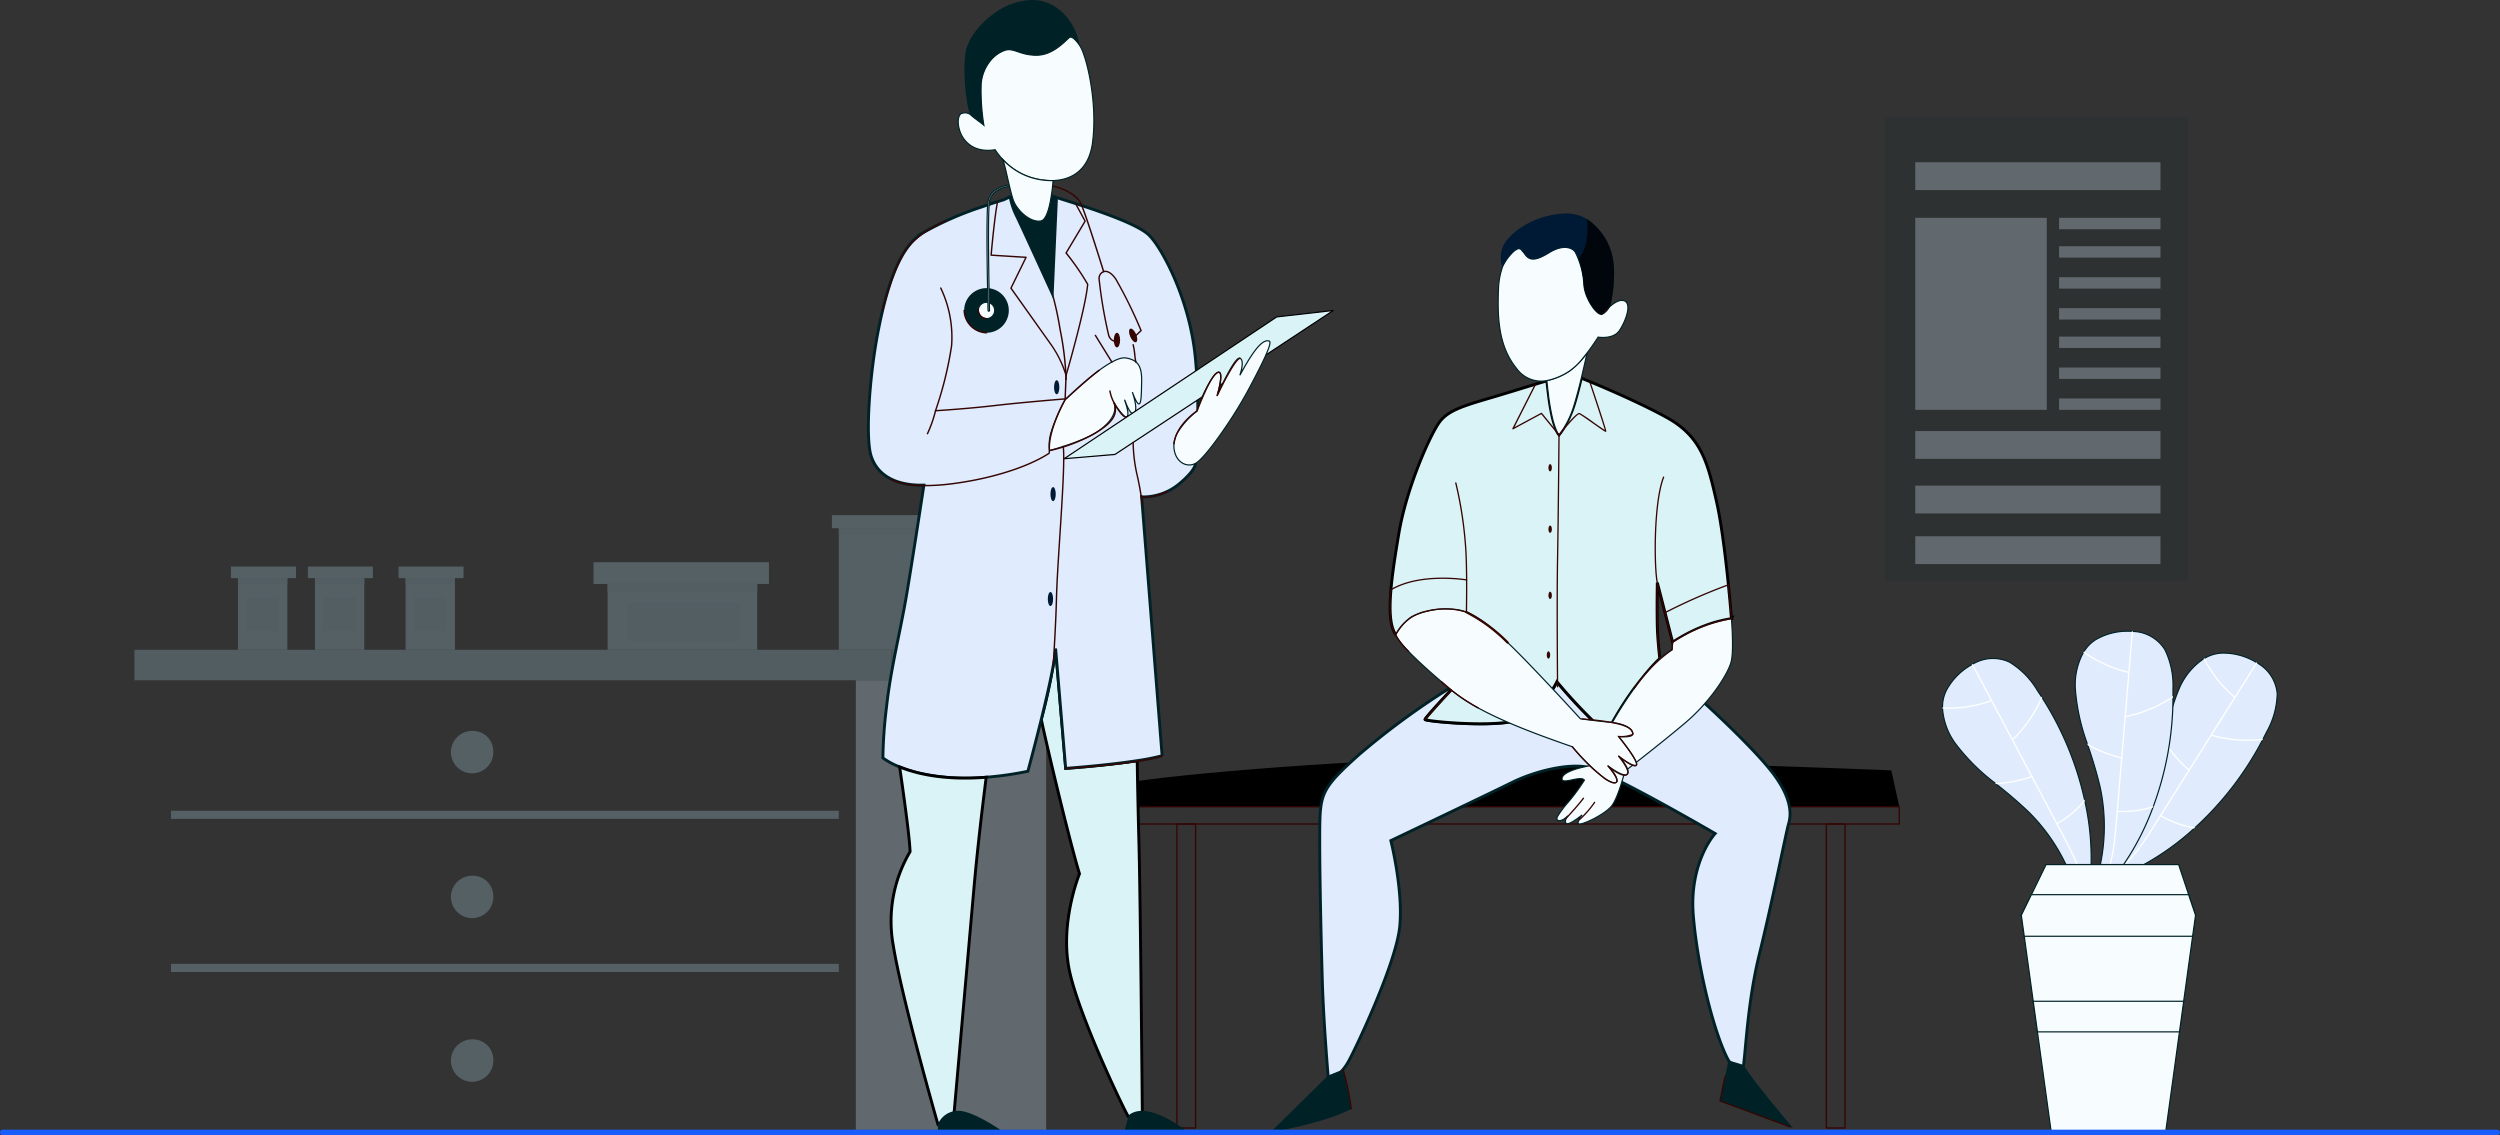 <svg xmlns="http://www.w3.org/2000/svg" width="427.595" height="194.167" viewBox="0 0 427.595 194.167">
    <rect x="0" y="0" width="427.595" height="194.167" fill="#333333" stroke="none"/>
    <g data-name="Group 11509">
        <g data-name="Group 11508">
            <g data-name="Group 11445" style="opacity:.3">
                <g data-name="Group 11439">
                    <path data-name="Rectangle 2673" transform="translate(27.85 116.346)" style="fill:#242025;opacity:.1" d="M0 0h118.533v76.903H0z"/>
                    <path data-name="Rectangle 2674" style="fill:#99bfce" d="M0 0h129.446v5.201H0z" transform="translate(22.992 111.145)"/>
                    <path data-name="Rectangle 2675" transform="translate(152.438 111.145)" style="fill:#8ab2bf" d="M0 0h30.107v5.201H0z"/>
                    <path data-name="Rectangle 2676" transform="translate(146.383 116.346)" style="fill:#cde8f7" d="M0 0h32.546v76.903H0z"/>
                    <path data-name="Rectangle 2677" transform="translate(29.256 138.667)" style="fill:#a5c9db" d="M0 0h114.213v1.393H0z"/>
                    <path data-name="Rectangle 2678" transform="translate(29.256 164.858)" style="fill:#a5c9db" d="M0 0h114.213v1.393H0z"/>
                    <path data-name="Path 2825" d="M1265.906 571.732a3.628 3.628 0 1 1-3.617-3.344 3.488 3.488 0 0 1 3.617 3.344z" transform="translate(-1181.535 -443.374)" style="fill:#a5c9db"/>
                    <path data-name="Path 2826" d="M1265.906 596.557a3.628 3.628 0 1 1-3.617-3.344 3.488 3.488 0 0 1 3.617 3.344z" transform="translate(-1181.535 -443.431)" style="fill:#a5c9db"/>
                    <path data-name="Path 2827" d="M1265.906 624.609a3.628 3.628 0 1 1-3.617-3.344 3.488 3.488 0 0 1 3.617 3.344z" transform="translate(-1181.535 -443.496)" style="fill:#a5c9db"/>
                </g>
                <g data-name="Group 11440">
                    <path data-name="Rectangle 2679" transform="translate(40.707 98.884)" style="fill:#a5c9db" d="M0 0h8.438v12.26H0z"/>
                    <path data-name="Rectangle 2680" style="fill:#a5c9db" d="M0 0h11.117v1.981H0z" transform="translate(39.502 96.903)"/>
                    <path data-name="Rectangle 2681" transform="translate(40.707 98.884)" style="fill:#99c1d1" d="M0 0h8.438v.991H0z"/>
                    <path data-name="Rectangle 2682" transform="translate(42.147 102.135)" style="fill:#99c1d1" d="M0 0h5.491v5.82H0z"/>
                </g>
                <g data-name="Group 11441">
                    <path data-name="Rectangle 2683" transform="translate(53.866 98.884)" style="fill:#a5c9db" d="M0 0h8.438v12.26H0z"/>
                    <path data-name="Rectangle 2684" style="fill:#a5c9db" d="M0 0h11.117v1.981H0z" transform="translate(52.661 96.903)"/>
                    <path data-name="Rectangle 2685" transform="translate(53.866 98.884)" style="fill:#99c1d1" d="M0 0h8.438v.991H0z"/>
                    <path data-name="Rectangle 2686" transform="translate(55.306 102.135)" style="fill:#99c1d1" d="M0 0h5.491v5.82H0z"/>
                </g>
                <g data-name="Group 11442">
                    <path data-name="Rectangle 2687" transform="translate(69.369 98.884)" style="fill:#a5c9db" d="M0 0h8.438v12.26H0z"/>
                    <path data-name="Rectangle 2688" style="fill:#a5c9db" d="M0 0h11.117v1.981H0z" transform="translate(68.164 96.903)"/>
                    <path data-name="Rectangle 2689" transform="translate(69.369 98.884)" style="fill:#99c1d1" d="M0 0h8.438v.991H0z"/>
                    <path data-name="Rectangle 2690" transform="translate(70.809 102.135)" style="fill:#99c1d1" d="M0 0h5.491v5.82H0z"/>
                </g>
                <g data-name="Group 11443">
                    <path data-name="Rectangle 2691" transform="translate(103.925 99.875)" style="fill:#a5c9db" d="M0 0h25.582v11.269H0z"/>
                    <path data-name="Rectangle 2692" transform="translate(103.925 99.875)" style="fill:#99c1d1" d="M0 0h25.582v1.393H0z"/>
                    <path data-name="Rectangle 2693" style="fill:#a5c9db" d="M0 0h30.002v3.715H0z" transform="translate(101.514 96.16)"/>
                    <path data-name="Rectangle 2694" transform="translate(107.307 103.157)" style="fill:#99c1d1" d="M0 0h19.287v6.502H0z"/>
                </g>
                <g data-name="Group 11444">
                    <path data-name="Rectangle 2695" transform="translate(143.47 90.34)" style="fill:#a5c9db" d="M0 0h22.501v20.805H0z"/>
                    <path data-name="Rectangle 2696" transform="translate(143.47 90.34)" style="fill:#99c1d1" d="M0 0h22.501v.991H0z"/>
                    <path data-name="Rectangle 2697" style="fill:#a5c9db" d="M0 0h24.859v2.229H0z" transform="translate(142.291 88.111)"/>
                </g>
            </g>
            <g data-name="Group 11487">
                <g data-name="Group 11464">
                    <path data-name="Path 2828" d="M191.101 137.998s.914-3.307 2.13-4.09 35.985-4.128 58.392-4.128 71.859 1.977 71.859 1.977l1.371 6.241z"/>
                    <g data-name="Group 11446">
                        <path data-name="Path 2829" d="M1506.65 584.45H1372.9a.114.114 0 0 1-.114-.114V581.4a.113.113 0 0 1 .114-.115h133.75a.113.113 0 0 1 .114.115v2.934a.114.114 0 0 1-.114.116zm-133.636-.229h133.524v-2.706h-133.524z" transform="translate(-1181.799 -443.404)" style="fill:#350502"/>
                    </g>
                    <g data-name="Group 11447">
                        <path data-name="Path 2830" d="M1386.313 636.453h-3.195a.115.115 0 0 1-.115-.115v-52a.115.115 0 0 1 .115-.115h3.195a.115.115 0 0 1 .114.115v52a.115.115 0 0 1-.114.115zm-3.081-.228h2.967v-51.769h-2.967z" transform="translate(-1181.823 -443.41)" style="fill:#350502"/>
                    </g>
                    <path data-name="Path 2831" d="M1487.788 584.289c-.385 1.26-2.589 12.507-5.022 22.4s-2.359 20.238-3.046 20.159c-.5-.054-1.446-1.164-1.921-1.757-.174-.219-.284-.37-.284-.37-2.359-4.337-5.249-15.52-6.01-24.728s3.728-14.073 3.728-14.073-18.795-10.957-22.268-11.432-8.774.854-12.581 2.744-20.615 9.9-20.615 9.9 2.128 8.445 1.52 14.685-7.382 20.541-8.75 23.053a8.748 8.748 0 0 1-.864 1.3 7.659 7.659 0 0 1-2.56 2.127s-.836-9.585-1.064-17.041-.607-24.5-.378-28.531 1.214-5.4 6.542-10.2a129.728 129.728 0 0 1 15.552-11.435l.684-.107s-4.825 5.138-4.825 5.437 12.248 1.507 16.205 0 6.336-6.45 6.336-6.45a88.138 88.138 0 0 0 8.455 8.835 64.939 64.939 0 0 1 4.759-7.693c.093-.12.176-.224.264-.343l11.378 2.477s8.75 7.91 12.175 12.474 2.969 7.303 2.59 8.569z" transform="translate(-1181.88 -443.354)" style="stroke-width:.5px;stroke:#002226;fill:#e0ebfd"/>
                    <path data-name="Path 2832" d="M1478.051 549.05a22.271 22.271 0 0 0-4.77 1.292 27.072 27.072 0 0 0-3.821 1.841c-.9.515-1.467.9-1.467.9l-2.624-10.2s-.077 4.259 0 7.533c.037 1.553.23 3.669.419 5.452a27.943 27.943 0 0 0-2.362 2.568h-.006c-.517.629-1.1 1.355-1.745 2.2-.088.12-.171.224-.264.343a56.432 56.432 0 0 0-3.823 6c-.323.577-.64 1.145-.936 1.694a88.143 88.143 0 0 1-8.455-8.835s-2.378 4.951-6.336 6.45-16.205.307-16.205 0 4.825-5.437 4.825-5.437l-.17-.155-8.7-8.021-.973-.9c-1.689-2.315-.913-8.667.351-16.249v-.009c.059-.36.119-.72.182-1.087 1.371-8.066 5.551-17.274 7.075-19.172s4.181-2.667 8.824-4.037c1.165-.341 2.333-.7 3.433-1.032 1.48-.456 2.836-.871 3.88-1.191.1-.031.208-.064.306-.091 1.028-.314 1.7-.511 1.79-.511h.009c.055.552.146 1.41.269 2.36a36.349 36.349 0 0 0 .734 4.19 13.3 13.3 0 0 0 .672 1.99 2.1 2.1 0 0 0 .4.67 9.591 9.591 0 0 0 .851-1.242 18.42 18.42 0 0 0 1.66-3.665c.18-.553.376-1.238.586-2 .014-.051.029-.1.044-.161.219-.826.446-1.729.666-2.633 0 0 .493.2 1.323.543.088.037.177.073.274.116.758.314 1.745.728 2.861 1.212 3 1.3 6.962 3.109 10.143 4.862 5.935 3.273 7 7.688 8.526 14.379 1.327 5.844 2.286 16.721 2.507 19.4.023.318.044.514.047.585a.055.055 0 0 0 0 .048z" transform="translate(-1181.907 -443.234)" style="fill:#daf3f6;stroke:#000;stroke-width:.5px"/>
                    <path data-name="Path 2833" d="M1448.257 556.638c-.013-.054-.013-.089.006-.1.037-.02.037.014-.006.1z" transform="translate(-1181.973 -443.346)" style="fill:#f93823"/>
                    <path data-name="Path 2834" d="M1453.429 503.574a276.26 276.26 0 0 1-1 4.341c-.2.849-.421 1.7-.624 2.483h-.006a45.826 45.826 0 0 1-.664 2.31 15.5 15.5 0 0 1-2.511 4.906s-.458-.379-1.071-2.661a36.449 36.449 0 0 1-.756-4.374c-.109-.875-.2-1.662-.246-2.176a.63.63 0 0 1-.009-.088 11.119 11.119 0 0 0 3.908-1.656 13.983 13.983 0 0 0 2.979-3.085z" transform="translate(-1181.97 -443.224)" style="stroke-width:.206px;fill:#f7fcff;stroke:#002226"/>
                    <path data-name="Path 2835" d="M1478.184 549.145a.165.165 0 0 1 0-.028v.028z" transform="translate(-1182.043 -443.329)" style="fill:#ff4e36"/>
                    <path data-name="Path 2836" d="M1450.224 582.792c.026-.033.052-.059.076-.095z" transform="translate(-1181.978 -443.407)" style="fill:#f2b5aa"/>
                    <path data-name="Path 2837" d="m1478.134 548.532.047.584c-.025-.366-.047-.584-.047-.584z" transform="translate(-1182.043 -443.328)" style="fill:#f2b5aa"/>
                    <path data-name="Path 2838" d="M1478.065 556.52c-.532 2.058-3.5 6.777-7.915 10.5s-10.268 8.218-10.268 8.218-1.064 4.337-2.2 5.863-5.329 3.5-5.707 3.112a.371.371 0 0 1-.082-.327 1.618 1.618 0 0 1 .192-.486v-.008a4.171 4.171 0 0 1 .484-.678c-.146.118-2.287 1.874-2.73 1.432a.551.551 0 0 1-.082-.589 2.463 2.463 0 0 1 .364-.708 2.148 2.148 0 0 1-.329.33c-.615.532-1.295.652-1.473.36-.087-.143-.074-.315.059-.586a18.406 18.406 0 0 1 1.919-2.532 33.9 33.9 0 0 0 2.665-3.652c-.577-.856-3.68.756-3.82-.166a.554.554 0 0 1 .012-.217c.305-1.369 4.748-2.083 4.748-2.083s1.172-2.488 2.818-5.518a64.981 64.981 0 0 1 4.759-7.693 41.213 41.213 0 0 1 4.377-5.118 8.746 8.746 0 0 1 2.091-1.5l.114-1.286c0-.006.628-.427 1.606-.983a25.9 25.9 0 0 1 3.683-1.762 22.269 22.269 0 0 1 4.77-1.292c.111 1.558.372 5.717-.055 7.369z" transform="translate(-1181.973 -443.329)" style="stroke-width:.206px;fill:#f7fcff;stroke:#002226"/>
                    <path data-name="Path 2839" d="m1409.015 627.464-9.884 9.732s9.663-1.673 13.847-4.032c0 0-.749-4.593-1.4-6.746z" transform="translate(-1181.86 -443.508)" style="fill:#002226"/>
                    <path data-name="Path 2840" d="m1477.67 624.867-1.441 6.935 12.475 4.63s-7.234-8.486-8.447-10.785z" transform="translate(-1182.038 -443.504)" style="fill:#002226"/>
                    <path data-name="Path 2841" d="M1458.946 499.7c-1.065 1.6-3.656 1.142-3.656 1.142s-.81 1.3-1.881 2.694c-.2.259-.411.529-.624.789a11.379 11.379 0 0 1-2.359 2.3 11.117 11.117 0 0 1-3.908 1.656 5.175 5.175 0 0 1-5.149-2.036c-3.041-3.728-3.346-8.443-3.118-13.772a12.534 12.534 0 0 1 .72-3.737 8.591 8.591 0 0 1 1.9-2.575c.7-.553.995-.557 1.328-.219a1.967 1.967 0 0 0 .283.337c.114.148.236.319.383.512.8 1.022 1.825.968 4.054-.4s3.825-.969 4.45-.116a13.677 13.677 0 0 1 1.484 5.647 6.928 6.928 0 0 0 .647 2.3c.755 1.653 1.96 3.023 2.549 2.676.852-.512.978-1.037 1.3-1.333.731-.62 1.631-1.182 2.349-.955 1.454.444.315 3.49-.752 5.09z" transform="translate(-1181.95 -443.182)" style="stroke-width:.206px;fill:#f7fcff;stroke:#002226"/>
                    <path data-name="Path 2842" d="M1458.022 490.07a24.916 24.916 0 0 1-.663 5.469 11.23 11.23 0 0 0-1.3 1.333c-.86.506-3.024-2.63-3.2-4.972a17.815 17.815 0 0 0-.93-4.528 4.843 4.843 0 0 0-.553-1.118c-.624-.853-2.222-1.256-4.45.116s-3.251 1.422-4.054.4c-.147-.193-.269-.364-.383-.512a3.442 3.442 0 0 0-.283-.337c-.334-.337-.63-.333-1.328.219a8.6 8.6 0 0 0-1.9 2.575.206.206 0 0 1-.018.037c-.078.222-.817-1.764.21-3.727s4.843-4.994 10.124-5.331a7.022 7.022 0 0 1 4.1.949 10.353 10.353 0 0 1 4.491 7.268 15.653 15.653 0 0 1 .137 2.159z" transform="translate(-1181.951 -443.169)" style="fill:#001a35"/>
                    <path data-name="Path 2843" d="M1456.1 496.907c.854-.508.975-1.033 1.307-1.331a11.3 11.3 0 0 0-1.307 1.331z" transform="translate(-1181.992 -443.205)" style="fill:#510503"/>
                    <path data-name="Path 2844" d="M1461.8 574.171c-.524.441-2.907-1.411-3.043-1.516.11.133 2.111 2.6 1.444 3.114s-3.132-1.342-3.27-1.443c2.06 2.233 1.878 3.128.755 2.817a4.723 4.723 0 0 1-1.364-.69 39.745 39.745 0 0 1-5.48-5.4c-6.545-2.282-15.676-5.554-20.468-9.513s-9.357-8.216-9.737-9.662a10.234 10.234 0 0 1 2.343-2.8 3.771 3.771 0 0 1 .474-.318 13.729 13.729 0 0 1 7.227-1.215c2.739.227 5.4 2.128 9.434 6.007s12.1 12.711 12.1 12.711 2.739.378 5.17.607 3.73 1.063 3.8 1.9-2.433.53-2.433.53 3.573 4.414 3.048 4.871z" transform="translate(-1181.91 -443.325)" style="stroke-width:.206px;fill:#f7fcff;stroke:#002226"/>
                    <g data-name="Group 11448">
                        <path data-name="Path 2845" d="M1456.69 517.045a.152.152 0 0 1-.081.052c-.111.017-.328-.11-2.211-1.442-.986-.694-2.105-1.485-2.337-1.571h-.011c-.323 0-1.982 1.863-3.353 3.611a.127.127 0 0 1-.091.046.1.1 0 0 1-.088-.042l-2.95-3.615-4.783 2.579a.118.118 0 0 1-.137-.018.113.113 0 0 1-.023-.134l3.8-7.5c.1-.031.207-.064.306-.091l-3.731 7.369 4.551-2.451a.112.112 0 0 1 .141.027l2.519 3.091.4.489c.229-.3.528-.667.851-1.061 1.019-1.232 2.307-2.662 2.687-2.514a26.181 26.181 0 0 1 2.385 1.6c.7.494 1.539 1.087 1.9 1.31-.266-.954-1.6-5.011-2.7-8.313.088.037.178.073.274.116 2.778 8.308 2.717 8.404 2.682 8.462z" transform="translate(-1181.956 -443.235)" style="fill:#350502"/>
                    </g>
                    <g data-name="Group 11449">
                        <path data-name="Path 2846" d="M1448.377 560.825a.114.114 0 0 1-.114-.114c0-.146-.134-14.691 0-21.914s.245-21.013.247-21.151a.111.111 0 0 1 .114-.112.116.116 0 0 1 .113.115c0 .139-.113 13.931-.247 21.152s0 21.762 0 21.91a.114.114 0 0 1-.113.114z" transform="translate(-1181.973 -443.256)" style="fill:#350502"/>
                    </g>
                    <g data-name="Group 11450">
                        <path data-name="Path 2847" d="M1461.507 561.144a.127.127 0 0 1-.063-.019.114.114 0 0 1-.031-.158 26.405 26.405 0 0 1 6.455-6.622l.107-1.213c-.115-.435-2.105-7.906-2.622-10.183-.518-2.3-.679-13.566 1.079-18.1a.114.114 0 0 1 .213.084c-1.746 4.5-1.585 15.679-1.066 17.965.525 2.328 2.6 10.116 2.621 10.194a.1.1 0 0 1 0 .041l-.114 1.286a.1.1 0 0 1-.052.085 25.882 25.882 0 0 0-6.437 6.59.108.108 0 0 1-.09.05z" transform="translate(-1182.004 -443.273)" style="fill:#350502"/>
                    </g>
                    <g data-name="Group 11451">
                        <path data-name="Path 2848" d="M1465.893 556.071a.114.114 0 0 1-.11-.092c-.535-2.477-.46-12.22-.455-12.634a.111.111 0 0 1 .113-.112.113.113 0 0 1 .114.115c0 .1-.078 10.132.452 12.584a.116.116 0 0 1-.088.136l-.026.003z" transform="translate(-1182.013 -443.316)" style="fill:#350502"/>
                    </g>
                    <g data-name="Group 11452">
                        <path data-name="Path 2849" d="M1420.636 551.943a.082.082 0 0 1-.043-.008.115.115 0 0 1-.064-.147 7.629 7.629 0 0 1 5.41-4.095 12.768 12.768 0 0 1 6.672.12c.022-1.118.134-7.849-.166-11.347a66.3 66.3 0 0 0-1.648-10.549.115.115 0 0 1 .22-.068 66.508 66.508 0 0 1 1.655 10.6c.328 3.815.166 11.455.165 11.531a.117.117 0 0 1-.052.093.113.113 0 0 1-.105.01 12.117 12.117 0 0 0-6.69-.163 7.4 7.4 0 0 0-5.248 3.952.112.112 0 0 1-.106.071z" transform="translate(-1181.91 -443.275)" style="fill:#350502"/>
                    </g>
                    <g data-name="Group 11453">
                        <path data-name="Path 2850" d="M1439.793 553.422a.2.2 0 0 1-.143-.06 27.364 27.364 0 0 0-6.985-5.153.2.2 0 0 1-.1-.268.206.206 0 0 1 .268-.1 27.8 27.8 0 0 1 7.1 5.235.2.2 0 0 1-.143.344z" transform="translate(-1181.937 -443.326)" style="fill:#350502"/>
                    </g>
                    <g data-name="Group 11454">
                        <path data-name="Path 2851" d="M1425.669 566.539a.115.115 0 0 1-.076-.029.118.118 0 0 1-.01-.163l4.47-5.056a.111.111 0 0 1 .161-.01.114.114 0 0 1 .01.161l-4.47 5.056a.107.107 0 0 1-.085.041z" transform="translate(-1181.921 -443.357)" style="fill:#350502"/>
                    </g>
                    <g data-name="Group 11455">
                        <path data-name="Path 2852" d="M1434.728 564.538a.131.131 0 0 1-.052-.012 32.461 32.461 0 0 1-6.268-4.474.113.113 0 1 1 .156-.164 32.52 32.52 0 0 0 6.215 4.435.114.114 0 0 1 .052.153.119.119 0 0 1-.103.062z" transform="translate(-1181.928 -443.354)" style="fill:#350502"/>
                    </g>
                    <g data-name="Group 11456">
                        <path data-name="Path 2853" d="M1458.087 577.393c-.8 0-2.135-1.078-3.649-2.376a38.023 38.023 0 0 1-3.615-3.848.114.114 0 0 1 .177-.144 37.443 37.443 0 0 0 3.588 3.818c1.172 1.006 3.138 2.687 3.751 2.251a.194.194 0 0 0 .075-.144c.068-.566-1.063-2-1.5-2.505a.114.114 0 0 1 .16-.162c.677.593 2.552 2.009 3.113 1.447s-.852-2.321-1.445-2.952a.119.119 0 0 1 0-.158.113.113 0 0 1 .154-.01c.858.714 2.293 1.734 2.77 1.631a.122.122 0 0 0 .1-.076c.227-.487-1.74-3.172-3.027-4.751a.114.114 0 0 1 .087-.184h.061a5.045 5.045 0 0 0 2.265-.334.033.033 0 0 0 0-.039 1.186 1.186 0 0 1-.047-.128c-.179-.544-.549-1.673-8.547-2.274a.117.117 0 0 1-.1-.122.114.114 0 0 1 .123-.106c8.148.612 8.536 1.794 8.746 2.428a.825.825 0 0 0 .039.115.26.26 0 0 1-.025.255c-.244.362-1.647.422-2.274.432.8.993 3.237 4.1 2.908 4.8a.346.346 0 0 1-.253.2c-.452.1-1.4-.5-2.11-1.017.6.788 1.275 1.915.744 2.445-.545.547-1.787-.188-2.622-.8a3.771 3.771 0 0 1 .912 1.883.406.406 0 0 1-.169.3.642.642 0 0 1-.39.125z" transform="translate(-1181.979 -443.369)" style="fill:#350502"/>
                    </g>
                    <g data-name="Group 11457">
                        <path data-name="Path 2854" d="M1454.812 580.7a17.4 17.4 0 0 1-2.916 3.255 1.615 1.615 0 0 1 .192-.486v-.008a15.8 15.8 0 0 0 2.528-2.878.1.1 0 0 1 .155-.038.107.107 0 0 1 .041.155z" transform="translate(-1181.982 -443.402)" style="fill:#350502"/>
                    </g>
                    <g data-name="Group 11458">
                        <path data-name="Path 2855" d="M1452.9 580c-.851 1.131-2.277 2.693-3.144 3.625a2.646 2.646 0 0 1 .464-.836 2.565 2.565 0 0 1-.429.458c.872-.941 2.14-2.341 2.922-3.388a.121.121 0 0 1 .166-.019.115.115 0 0 1 .021.16z" transform="translate(-1181.977 -443.4)" style="fill:#350502"/>
                    </g>
                    <g data-name="Group 11459">
                        <path data-name="Path 2856" d="M1468.1 553.282a.115.115 0 0 1-.063-.208 25.858 25.858 0 0 1 10-4.044l-.508-5.529a96.882 96.882 0 0 0-10.7 4.716.114.114 0 0 1-.106-.2 96.627 96.627 0 0 1 10.873-4.777.121.121 0 0 1 .1.012.122.122 0 0 1 .052.087l.53 5.783a.115.115 0 0 1-.1.125 25.514 25.514 0 0 0-10.006 4.015.114.114 0 0 1-.072.02z" transform="translate(-1182.017 -443.315)" style="fill:#350502"/>
                    </g>
                    <g data-name="Group 11460">
                        <path data-name="Path 2857" d="M1422.806 554.826a.112.112 0 0 1-.079-.035c-3.232-3.087-3.117-5.871-3.11-5.991a24.375 24.375 0 0 1 .077-4.621.114.114 0 0 1 .055-.087c5.087-3.019 12.955-1.711 13.033-1.7a.114.114 0 0 1-.038.224c-.079-.014-7.814-1.3-12.828 1.64a23.984 23.984 0 0 0-.072 4.528c0 .055-.109 2.828 3.041 5.84a.116.116 0 0 1 0 .164.115.115 0 0 1-.079.038z" transform="translate(-1181.907 -443.313)" style="fill:#350502"/>
                    </g>
                    <g data-name="Group 11461">
                        <path data-name="Path 2858" d="M1413.007 633.277a.113.113 0 0 1-.114-.109 44.967 44.967 0 0 0-1.4-6.721.114.114 0 0 1 .219-.062 44.177 44.177 0 0 1 1.407 6.774.113.113 0 0 1-.11.117z" transform="translate(-1181.889 -443.508)" style="fill:#350502"/>
                    </g>
                    <path data-name="Path 2859" d="M1447.4 523.272c0 .347-.131.627-.3.627s-.291-.28-.291-.627.131-.63.291-.63.3.281.3.63z" transform="translate(-1181.97 -443.268)" style="fill:#350502"/>
                    <path data-name="Path 2860" d="M1447.4 533.8c0 .346-.131.628-.3.628s-.291-.281-.291-.628.131-.628.291-.628.3.275.3.628z" transform="translate(-1181.97 -443.292)" style="fill:#350502"/>
                    <path data-name="Path 2861" d="M1447.4 545.145c0 .345-.131.627-.3.627s-.291-.281-.291-.627.131-.629.291-.629.3.284.3.629z" transform="translate(-1181.97 -443.319)" style="fill:#350502"/>
                    <path data-name="Path 2862" d="M1447.107 555.37c0 .343-.13.628-.292.628s-.292-.284-.292-.628.132-.631.292-.631.292.284.292.631z" transform="translate(-1181.97 -443.342)" style="fill:#350502"/>
                    <g data-name="Group 11462">
                        <path data-name="Path 2863" d="M1497.648 636.453h-3.195a.113.113 0 0 1-.114-.115v-52a.113.113 0 0 1 .114-.115h3.195a.115.115 0 0 1 .115.115v52a.115.115 0 0 1-.115.115zm-3.081-.228h2.967v-51.769h-2.967z" transform="translate(-1182.08 -443.41)" style="fill:#350502"/>
                    </g>
                    <g data-name="Group 11463">
                        <path data-name="Path 2864" d="M1488.2 636.368a.079.079 0 0 1-.038-.008l-11.979-4.444a.114.114 0 0 1-.071-.13l.868-4.168a.118.118 0 0 1 .136-.09.117.117 0 0 1 .089.136l-.85 4.074 11.885 4.409a.115.115 0 0 1-.04.222z" transform="translate(-1182.038 -443.51)" style="fill:#350502"/>
                    </g>
                    <path data-name="Path 2865" d="M1458.053 490.072a24.916 24.916 0 0 1-.663 5.469 11.258 11.258 0 0 0-1.3 1.333c-.86.506-3.024-2.63-3.2-4.971a17.8 17.8 0 0 0-.93-4.528c1.374-1.366 1.683-4.023 1.462-6.728a10.354 10.354 0 0 1 4.491 7.268 15.65 15.65 0 0 1 .14 2.157z" transform="translate(-1181.982 -443.171)" style="fill:#00060c"/>
                </g>
                <g data-name="Group 11486">
                    <path data-name="Path 2866" d="M1377.15 633.749s-.65.231-1.272.413a2.515 2.515 0 0 1-1.1.185c-.247-.166-8.13-16.356-10.022-24.649s1.647-16.9 1.647-16.9c-2.046-6.78-6.547-26.031-6.522-26.45a93.949 93.949 0 0 0 2.437-12.083l1.724 20.5s6.817-.476 12.231-1.316c.008.291.011.617.016.965.044 2.913.139 7.775.287 13.375.245 9.111.574 45.96.574 45.96z" transform="translate(-1181.769 -443.341)" style="fill:#daf3f6;stroke:#000;stroke-width:.5px"/>
                    <path data-name="Path 2867" d="M1386.251 521.255c-.068.764-.118 1.188-.118 1.188s.276.95-2.743 3.477a9.677 9.677 0 0 1-6.206 2.237c-.142 0-.217-.005-.217-.005l3.5 44.272a40.162 40.162 0 0 1-4.265.841c-5.415.84-12.231 1.316-12.231 1.316l-1.724-20.5c-.024.5-.108 1.159-.226 1.923-.1.624-.232 1.33-.379 2.081-.472 2.4-1.158 5.331-1.833 8.079-1.167 4.729-2.3 8.911-2.3 8.911a57 57 0 0 1-7.131 1.026 36.83 36.83 0 0 1-11.5-.715 22.466 22.466 0 0 1-3.293-1.048 12.314 12.314 0 0 1-2.874-1.543 77.661 77.661 0 0 1 .609-8.621c.679-6.4 2.343-12.863 3.387-18.955s3.015-19.08 3.015-19.08c-5.041.121-8.061-1.849-9.045-5.049-.02-.069-.04-.137-.06-.214-.9-3.444-.154-13.921 1.354-21.452 1.538-7.7 3.629-13.911 7.446-16.373a55.763 55.763 0 0 1 10.148-4.478c1.006-.349 1.913-.65 2.63-.879.088-.028.177-.054.261-.079.378-.123.7-.218.936-.289l.858-.412.536-.255h.005a7.736 7.736 0 0 0 .324.977 6.5 6.5 0 0 0 2.143 2.565 3.434 3.434 0 0 0 2.472.757c.428-.079.778-.567 1.058-1.271a14.425 14.425 0 0 0 .732-3.028l1.129.359c.67.221 1.566.5 2.591.828.084.031.172.054.26.085.11.033.221.067.337.106 4.268 1.379 10.355 3.483 12.295 5.262 2.152 1.968 7.021 10.892 8.007 20.927a96.36 96.36 0 0 1 .112 17.029z" transform="translate(-1181.701 -443.162)" style="stroke-width:.5px;stroke:#002226;fill:#e0ebfd"/>
                    <path data-name="Path 2868" d="M1350.385 576.328c-.048.381-.107.875-.182 1.456-.458 3.646-1.334 10.93-1.919 17.6-.823 9.358-3.446 39.008-3.446 39.008l-2.027.963-.683.325s-6.157-21.421-7.632-30.561a23.34 23.34 0 0 1 2.871-16.058c-.079-3.033-1.786-14.5-1.786-14.5h.007c2.744 1.124 7.545 2.339 14.797 1.767z" transform="translate(-1181.71 -443.388)" style="fill:#daf3f6;stroke:#000;stroke-width:.5px"/>
                    <path data-name="Path 2869" d="M1377.03 508.844c-.062 2.256.006 5.7-1.584 1.443.32.951.915 2.987.353 3.546-.737.738-1.658-2.345-1.658-2.157s.855 2.157.429 2.768a.189.189 0 0 1-.169.087c-.611-.023-2.088-2.391-2.088-2.391s1.146 2.245-2.877 4.951c-2.472 1.661-8.163 3.2-8.163 3.2a7.521 7.521 0 0 1 .352-3.363 16.113 16.113 0 0 1 .548-1.527 29.109 29.109 0 0 1 1.774-3.806c.986-.919 7.749-7.513 10.335-7.146s2.812 2.057 2.748 4.395z" transform="translate(-1181.772 -443.226)" style="stroke-width:.206px;fill:#f7fcff;stroke:#002226"/>
                    <path data-name="Path 2870" d="M1342.147 635.819a3.739 3.739 0 0 1 3.776-2.293c2.79.258 7.548 3.686 7.548 3.686h-11.324z" transform="translate(-1181.728 -443.524)" style="fill:#002226"/>
                    <path data-name="Path 2871" d="m1374.891 634.233-.828 2.979h11s-6.8-5.625-10.172-2.979z" transform="translate(-1181.802 -443.524)" style="fill:#002226"/>
                    <path data-name="Path 2872" d="m1363.78 521.669 8.7-.738 37.342-24.62-9.682 1.1z" transform="translate(-1181.778 -443.207)" style="stroke-width:.206px;fill:#daf3f6;stroke:#000"/>
                    <path data-name="Path 2873" d="M1395.176 510.19a72.08 72.08 0 0 1-3.826 6.21c-2.013 2.961-4.1 5.6-5.1 6.1-1.724.865-3.822-.615-3.634-3.386a4.768 4.768 0 0 1 .653-1.976 14.138 14.138 0 0 1 3.286-3.623c.739-2.587 2.893-6.771 3.751-6.649s-.305 4-.305 4 2.955-6.71 3.881-6.376c.88.325.075 2.719 0 2.915 1.537-2.773 3.612-6.406 5.037-5.835.631.25-1.468 4.376-3.743 8.62z" transform="translate(-1181.822 -443.219)" style="stroke-width:.206px;fill:#f7fcff;stroke:#002226"/>
                    <path data-name="Path 2874" d="M1346.649 496.3a3.817 3.817 0 1 1 3.816 3.813 3.816 3.816 0 0 1-3.816-3.813z" transform="translate(-1181.739 -443.198)" style="fill:#002226"/>
                    <path data-name="Path 2875" d="M1349.075 496.309a1.4 1.4 0 1 1 1.4 1.395 1.4 1.4 0 0 1-1.4-1.395z" transform="translate(-1181.744 -443.204)" style="stroke-width:.206px;fill:#f7fcff;stroke:#002226"/>
                    <path data-name="Path 2876" d="M1395.8 514.624a.308.308 0 0 1-.022.03.953.953 0 0 1-.153.138 1.573 1.573 0 0 1 .175-.168z" transform="translate(-1181.852 -443.249)" style="fill:#f3938d"/>
                    <g data-name="Group 11465">
                        <path data-name="Path 2877" d="M1363.178 534.821c-.27 4.2-.525 8.157-.588 10.871-.071 2.947-.278 6.883-.494 10.412-.1.624-.231 1.33-.379 2.081.255-3.977.542-8.956.626-12.5.063-2.712.32-6.677.59-10.876.409-6.359.832-12.932.578-15.177a.118.118 0 0 1 .107-.135.115.115 0 0 1 .133.109c.262 2.264-.162 8.847-.573 15.215z" transform="translate(-1181.773 -443.26)" style="fill:#350502"/>
                    </g>
                    <g data-name="Group 11466">
                        <path data-name="Path 2878" d="M1340.042 526.421c-4.41 0-5.913-1.082-5.992-1.142a.123.123 0 1 1 .146-.2c.025.018 2.553 1.818 10.567.751 7.851-1.044 13.541-3.333 16.273-5.138l.052-.4a.119.119 0 0 1 .1-.1 27.682 27.682 0 0 0 7.208-2.655c3.4-1.883 4.487-3.43 3.739-5.334a.124.124 0 0 1 .223-.107c.711 1.251 1.657 2.493 1.923 2.346a.122.122 0 0 1 .117.215c-.458.252-1.265-.847-1.807-1.7.213 1.671-1.036 3.113-4.076 4.8a27.963 27.963 0 0 1-7.2 2.658l-.045.368a.129.129 0 0 1-.055.086c-2.733 1.825-8.485 4.153-16.424 5.21a36.236 36.236 0 0 1-4.749.342z" transform="translate(-1181.709 -443.243)" style="fill:#350502"/>
                    </g>
                    <g data-name="Group 11467">
                        <path data-name="Path 2879" d="M1341.734 513.576a.123.123 0 0 1-.115-.164 63.437 63.437 0 0 0 2.743-11.076 19.428 19.428 0 0 0-1.833-9.8.123.123 0 1 1 .218-.112 19.7 19.7 0 0 1 1.861 9.939 62.684 62.684 0 0 1-2.7 10.951c.989-.062 5.763-.379 9.923-.87 4.469-.524 11.566-1.105 12.182-1.153.417-.385 4.247-3.9 5.634-4.847a.12.12 0 0 1 .171.034.126.126 0 0 1-.031.171c-1.423.971-5.6 4.813-5.64 4.852a.133.133 0 0 1-.074.032c-.073.006-7.567.611-12.213 1.156s-10.067.877-10.12.884z" transform="translate(-1181.727 -443.198)" style="fill:#350502"/>
                    </g>
                    <g data-name="Group 11468">
                        <path data-name="Path 2880" d="M1340.356 517.542a.122.122 0 0 1-.069-.021.124.124 0 0 1-.031-.172 21.865 21.865 0 0 0 1.358-3.88.123.123 0 1 1 .238.065 21.345 21.345 0 0 1-1.393 3.957.128.128 0 0 1-.103.051z" transform="translate(-1181.723 -443.246)" style="fill:#350502"/>
                    </g>
                    <g data-name="Group 11469">
                        <path data-name="Path 2881" d="M1364.215 507.37v.012l-.17 4.158a.125.125 0 0 1-.012.053c-.031.053-2.96 5.26-2.662 8.627a.119.119 0 0 1-.113.132h-.009a.121.121 0 0 1-.122-.11c-.3-3.362 2.421-8.289 2.672-8.744l.163-4.12a18.084 18.084 0 0 0-2.694-5.421l-6.708-9.432a.133.133 0 0 1-.009-.129l2.5-5.108-5.784-.362a.112.112 0 0 1-.089-.036.161.161 0 0 1-.031-.095c.024-.3.557-6.376 1.094-9.1.088-.028.178-.054.261-.079-.5 2.436-1.015 8.153-1.1 9.073l5.848.364a.122.122 0 0 1 .1.06.129.129 0 0 1 0 .116l-2.545 5.207c.463.663 4.676 6.591 6.658 9.383a19.254 19.254 0 0 1 2.625 5.106c.083.255.118.4.118.407s.009.024.009.038z" transform="translate(-1181.749 -443.164)" style="fill:#350502"/>
                    </g>
                    <g data-name="Group 11470">
                        <path data-name="Path 2882" d="M1367.935 491.8c-.343 3.989-3.5 14.916-3.69 15.567v.012a.038.038 0 0 0-.006.016.131.131 0 0 1-.118.09h-.034a.127.127 0 0 1-.086-.155c0-.013.046-.157.12-.407v-.005c.6-2.088 3.236-11.45 3.57-15.1a41.6 41.6 0 0 0-3.659-5.29.13.13 0 0 1-.019-.155l3.221-5.388-1.661-3.056c.11.033.221.067.337.106l1.57 2.9a.114.114 0 0 1 0 .118l-3.207 5.363a43.961 43.961 0 0 1 3.648 5.311.132.132 0 0 1 .014.073z" transform="translate(-1181.779 -443.165)" style="fill:#350502"/>
                    </g>
                    <g data-name="Group 11471">
                        <path data-name="Path 2883" d="M1364.112 508.2h-.008a.121.121 0 0 1-.116-.129 51.461 51.461 0 0 0-1.029-8.529 56.114 56.114 0 0 0-1.684-7.365.123.123 0 0 1 .079-.159.121.121 0 0 1 .153.08 56.135 56.135 0 0 1 1.7 7.4 51.373 51.373 0 0 1 1.033 8.582.126.126 0 0 1-.128.12z" transform="translate(-1181.772 -443.197)" style="fill:#350502"/>
                    </g>
                    <g data-name="Group 11472">
                        <path data-name="Path 2884" d="M1376.117 505.277a.131.131 0 0 1-.088-.03c-.094-.068-.131-.25-.253-1.3a11.773 11.773 0 0 0-.274-1.714.119.119 0 0 1 .075-.155.125.125 0 0 1 .159.076 12.158 12.158 0 0 1 .286 1.765 8.1 8.1 0 0 0 .173 1.156.111.111 0 0 1 .016.163.114.114 0 0 1-.094.039z" transform="translate(-1181.805 -443.22)" style="fill:#350502"/>
                    </g>
                    <g data-name="Group 11473">
                        <path data-name="Path 2885" d="M1377.172 529.622a.12.12 0 0 1-.122-.107 46.771 46.771 0 0 0-.92-5.17 26.909 26.909 0 0 1-.635-5.413.123.123 0 0 1 .121-.124.123.123 0 0 1 .122.124 26.869 26.869 0 0 0 .628 5.355 46.752 46.752 0 0 1 .928 5.2.126.126 0 0 1-.109.138z" transform="translate(-1181.805 -443.259)" style="fill:#350502"/>
                    </g>
                    <g data-name="Group 11474">
                        <path data-name="Path 2886" d="M1377.908 528.42c-.753 0-1-.238-1.017-.259a.122.122 0 0 1 0-.174.124.124 0 0 1 .172 0c.017.014.862.732 4.344-.766a.127.127 0 0 1 .164.068.122.122 0 0 1-.065.16 9.617 9.617 0 0 1-3.598.971z" transform="translate(-1181.809 -443.279)" style="fill:#350502"/>
                    </g>
                    <g data-name="Group 11475">
                        <path data-name="Path 2887" d="M1332.658 496.4a.088.088 0 0 1-.031 0 .123.123 0 0 1-.089-.148c.018-.074 1.806-7.159 3.876-10.24 1.938-2.882 6.095-4.763 6.909-5.111l.122-.053a.122.122 0 0 1 .164.06.125.125 0 0 1-.063.165l-.1.045c-.828.354-4.928 2.2-6.828 5.034-2.042 3.042-3.822 10.09-3.841 10.16a.125.125 0 0 1-.119.088z" transform="translate(-1181.707 -443.171)" style="fill:#350502"/>
                    </g>
                    <g data-name="Group 11476">
                        <path data-name="Path 2888" d="M1364.051 574.925a.124.124 0 0 1-.124-.114.126.126 0 0 1 .117-.132c.13-.005 12.93-.777 16.459-2.148a.127.127 0 0 1 .159.068.125.125 0 0 1-.069.164c-3.565 1.385-16.006 2.132-16.536 2.162z" transform="translate(-1181.779 -443.383)" style="fill:#350502"/>
                    </g>
                    <g data-name="Group 11477">
                        <path data-name="Path 2889" d="M1371.965 505.271a.133.133 0 0 1-.106-.059l-2.819-4.563a.122.122 0 0 1 .209-.127l2.821 4.561a.122.122 0 0 1-.041.167.106.106 0 0 1-.064.021z" transform="translate(-1181.791 -443.217)" style="fill:#350502"/>
                    </g>
                    <g data-name="Group 11478">
                        <path data-name="Path 2890" d="M1350.866 496.383a.12.12 0 0 1-.121-.121c-.019-.651-.408-16.045 0-18.652.419-2.693 4.1-2.893 4.136-2.893a.115.115 0 0 1 .129.116.123.123 0 0 1-.118.129c-.034 0-3.515.192-3.9 2.686-.4 2.584 0 18.449 0 18.609a.123.123 0 0 1-.119.127z" transform="translate(-1181.748 -443.157)" style="stroke-width:.206px;fill:#f7fcff;stroke:#002226"/>
                    </g>
                    <g data-name="Group 11479">
                        <path data-name="Path 2891" d="M1370.536 489.743a.122.122 0 0 1-.117-.088c-.03-.086-2.751-8.9-3.8-11.44-1.029-2.488-5.377-3.248-5.42-3.254a.128.128 0 0 1-.1-.144.122.122 0 0 1 .143-.1c.184.031 4.526.792 5.61 3.4 1.055 2.554 3.781 11.374 3.809 11.461a.123.123 0 0 1-.08.155.091.091 0 0 1-.045.01z" transform="translate(-1181.772 -443.157)" style="fill:#350502"/>
                    </g>
                    <g data-name="Group 11480">
                        <path data-name="Path 2892" d="M1372.45 501.645a.87.87 0 0 1-.339-.074 1.621 1.621 0 0 1-.8-.965 79.343 79.343 0 0 1-1.65-9.637 1.372 1.372 0 0 1 .825-1.428c.331-.113 1.216-.21 2.271 1.349a79.29 79.29 0 0 1 4.317 8.8.128.128 0 0 1-.03.137l-.872.822a.123.123 0 0 1-.174-.005.121.121 0 0 1 .005-.175l.811-.76a76.121 76.121 0 0 0-4.26-8.686c-.676-1-1.4-1.453-1.986-1.248a1.119 1.119 0 0 0-.661 1.172 77.456 77.456 0 0 0 1.634 9.567c.434 1.089 1.044.864 1.069.856a.121.121 0 0 1 .16.067.123.123 0 0 1-.065.161.715.715 0 0 1-.255.047z" transform="translate(-1181.792 -443.191)" style="fill:#350502"/>
                    </g>
                    <path data-name="Path 2893" d="M1373.38 501.386c0 .69-.245 1.251-.542 1.251s-.542-.561-.542-1.251.242-1.252.542-1.252.542.559.542 1.252z" transform="translate(-1181.798 -443.216)" style="fill:#350502"/>
                    <path data-name="Path 2894" d="M1376.115 500.371c.271.635.269 1.246-.005 1.365s-.718-.3-.991-.938-.269-1.246 0-1.364.722.302.996.937z" transform="translate(-1181.804 -443.214)" style="fill:#350502"/>
                    <g data-name="Group 11481">
                        <path data-name="Path 2895" d="M1350.465 500.249h-.01a4.084 4.084 0 0 1-3.93-3.937.126.126 0 0 1 .122-.128.131.131 0 0 1 .124.125 3.786 3.786 0 0 0 3.7 3.692.128.128 0 0 1 .115.132.124.124 0 0 1-.121.116z" transform="translate(-1181.738 -443.207)" style="fill:#350502"/>
                    </g>
                    <g data-name="Group 11482">
                        <path data-name="Path 2896" d="M1350.47 497.826h-.011a1.611 1.611 0 0 1-1.506-1.688.111.111 0 0 1 .127-.116.122.122 0 0 1 .118.127 1.356 1.356 0 0 0 1.284 1.434.122.122 0 0 1-.011.243z" transform="translate(-1181.745 -443.207)" style="fill:#350502"/>
                    </g>
                    <g data-name="Group 11483">
                        <path data-name="Path 2897" d="M1372.481 512.5a.122.122 0 0 1-.1-.059 6.728 6.728 0 0 1-.862-2.3.122.122 0 1 1 .241-.036 6.687 6.687 0 0 0 .827 2.2.119.119 0 0 1-.039.168.112.112 0 0 1-.067.027z" transform="translate(-1181.797 -443.238)" style="fill:#350502"/>
                    </g>
                    <path data-name="Path 2898" d="m1362.7 477.017-.768 17.36s-5.416-11.878-6.463-14.036a12.587 12.587 0 0 1-1.167-3.427l.536-.255h.005a7.728 7.728 0 0 0 .324.977c.675 1.6 2.828 3.632 4.615 3.322.94-.163 1.485-2.307 1.79-4.3z" transform="translate(-1181.756 -443.162)" style="fill:#002226"/>
                    <path data-name="Path 2899" d="M1368.622 467.351c-.594 4.9-3.645 6.528-6.765 6.636a11.7 11.7 0 0 1-4-.6 9.57 9.57 0 0 1-.964-.373 11.433 11.433 0 0 1-3.743-2.745 10.073 10.073 0 0 1-1.2-1.559c-6.156.984-7.08-5.333-5.85-6.159a1.626 1.626 0 0 1 1.6.13c.486.5 1.837 1.4 2.314 1.842a36.313 36.313 0 0 1-.462-7.081 7.171 7.171 0 0 1 1.58-3.963 5.594 5.594 0 0 1 2.441-1.759c1.557-.532 2.542.824 5.456.824s5.048-2.632 5.623-3.039 1.72 1.324 1.72 1.324c.054.088.108.183.166.276.976 1.595 2.946 9.171 2.084 16.246z" transform="translate(-1181.736 -443.099)" style="stroke-width:.206px;fill:#f7fcff;stroke:#002226"/>
                    <path data-name="Path 2900" d="M1366.365 450.812s-1.147-1.734-1.72-1.324-2.708 3.039-5.623 3.039-3.9-1.356-5.456-.824a5.622 5.622 0 0 0-2.471 1.793 7.181 7.181 0 0 0-1.548 3.924 36.309 36.309 0 0 0 .462 7.081c-.237-.213-.7-.55-1.152-.895a11.809 11.809 0 0 1-1.161-.947c-.487-.5-1.39-6.692-.818-10.552.345-2.29 2.422-5.048 5.161-6.914a11.28 11.28 0 0 1 6.165-2.114c5.252.005 7.864 5.039 8.161 7.733z" transform="translate(-1181.738 -443.084)" style="fill:#002226"/>
                    <g data-name="Group 11484">
                        <path data-name="Path 2901" d="M1361.874 474.034c-.04.487-.1 1.141-.192 1.855-.034.247-.076.5-.115.754-.3 1.992-.85 4.136-1.79 4.3-1.787.309-3.939-1.725-4.615-3.322a7.725 7.725 0 0 1-.324-.977c-.12-.412-.24-.895-.364-1.4-.5-2.084-1-4.61-1.317-4.931h.006a11.2 11.2 0 0 0 4.707 3.118 11.7 11.7 0 0 0 4.004.603z" transform="translate(-1181.754 -443.147)" style="stroke-width:.206px;fill:#f7fcff;stroke:#002226"/>
                    </g>
                    <g data-name="Group 11485">
                        <path data-name="Path 2902" d="M1382.62 519.245h-.013a.123.123 0 0 1-.108-.138c.355-3.149 3.569-5.4 3.958-5.666.2-.534 2.138-5.623 3.349-6.476.284-.2.513-.236.685-.113.439.317.218 1.723-.037 2.815.9-1.811 2.589-5.023 3.394-5.284a.126.126 0 0 1 .155.081.121.121 0 0 1-.08.155c-.814.261-3.022 4.647-3.805 6.314a.128.128 0 0 1-.155.062.125.125 0 0 1-.075-.152c.581-1.931.778-3.561.46-3.792-.1-.069-.269.026-.4.116-1.191.837-3.254 6.345-3.275 6.4a.1.1 0 0 1-.048.059c-.035.025-3.527 2.344-3.883 5.512a.125.125 0 0 1-.122.107z" transform="translate(-1181.822 -443.225)" style="fill:#350502"/>
                    </g>
                </g>
                <path data-name="Path 2903" d="M1362.963 509.468c0 .659-.2 1.2-.452 1.2s-.454-.536-.454-1.2.2-1.2.454-1.2.452.541.452 1.2z" transform="translate(-1181.774 -443.235)" style="fill:#001a35"/>
                <path data-name="Path 2904" d="M1362.346 527.788c0 .659-.2 1.2-.452 1.2s-.454-.536-.454-1.2.2-1.2.454-1.2.452.541.452 1.2z" transform="translate(-1181.773 -443.277)" style="fill:#001a35"/>
                <path data-name="Path 2905" d="M1361.892 545.771c0 .66-.2 1.2-.453 1.2s-.453-.535-.453-1.2.2-1.194.453-1.194.453.536.453 1.194z" transform="translate(-1181.772 -443.319)" style="fill:#001a35"/>
            </g>
            <g data-name="Group 11488" style="opacity:.3">
                <path data-name="Rectangle 2698" style="fill:#002226;opacity:.3" d="M0 0h51.845v79.467H0z" transform="translate(322.376 19.917)"/>
                <path data-name="Rectangle 2699" transform="translate(327.583 27.75)" style="fill:#cde8f7" d="M0 0h41.938v4.754H0z"/>
                <path data-name="Rectangle 2700" transform="translate(327.583 73.725)" style="fill:#cde8f7" d="M0 0h41.938v4.754H0z"/>
                <path data-name="Rectangle 2701" transform="translate(327.583 83.061)" style="fill:#cde8f7" d="M0 0h41.938v4.754H0z"/>
                <path data-name="Rectangle 2702" transform="translate(327.583 91.723)" style="fill:#cde8f7" d="M0 0h41.938v4.754H0z"/>
                <path data-name="Rectangle 2703" transform="translate(327.583 37.257)" style="fill:#cde8f7" d="M0 0h22.491v32.844H0z"/>
                <path data-name="Rectangle 2704" transform="translate(352.181 37.257)" style="fill:#cde8f7" d="M0 0h17.34v1.945H0z"/>
                <path data-name="Rectangle 2705" transform="translate(352.181 42.119)" style="fill:#cde8f7" d="M0 0h17.34v1.945H0z"/>
                <path data-name="Rectangle 2706" transform="translate(352.181 47.413)" style="fill:#cde8f7" d="M0 0h17.34v1.945H0z"/>
                <path data-name="Rectangle 2707" transform="translate(352.181 52.707)" style="fill:#cde8f7" d="M0 0h17.34v1.945H0z"/>
                <path data-name="Rectangle 2708" transform="translate(352.181 57.569)" style="fill:#cde8f7" d="M0 0h17.34v1.945H0z"/>
                <path data-name="Rectangle 2709" transform="translate(352.181 62.862)" style="fill:#cde8f7" d="M0 0h17.34v1.945H0z"/>
                <path data-name="Rectangle 2710" transform="translate(352.181 68.156)" style="fill:#cde8f7" d="M0 0h17.34v1.945H0z"/>
            </g>
            <g data-name="Group 11507">
                <g data-name="Group 11494">
                    <path data-name="Path 2906" d="M1569.274 569.69c-.042.081-.085.164-.129.243a54.271 54.271 0 0 1-11.476 14.922l-.224.2a44.731 44.731 0 0 1-18.071 10.057c-.1.027-.193.055-.289.079.2-.144.393-.288.585-.438a32.022 32.022 0 0 0 11.367-16.959 73.767 73.767 0 0 0 1.409-7.315c.02-.113.036-.223.056-.335a34.722 34.722 0 0 1 2.468-9.173 11.529 11.529 0 0 1 4.094-4.926c.065-.041.131-.078.2-.116a6.309 6.309 0 0 1 2.888-.879 10.893 10.893 0 0 1 5.935 1.58l.195.119a6.679 6.679 0 0 1 3.392 5.238 13.934 13.934 0 0 1-1.82 6.56q-.284.572-.58 1.143z" transform="translate(-1182.183 -443.343)" style="stroke-width:.203px;stroke:#002226;fill:#e0ebfd"/>
                    <g data-name="Group 11489">
                        <path data-name="Path 2907" d="m1568.281 556.749-7.72 12.261-.124.195-3.678 5.843-.031.051-4.841 7.692-.123.193-.955 1.516c-1.783 2.829-3.8 6.035-6.709 8.157a20.012 20.012 0 0 1-4.723 2.453c-.1.027-.193.055-.289.079.2-.144.393-.288.585-.438a19.02 19.02 0 0 0 4.292-2.278c2.873-2.1 4.879-5.281 6.65-8.092l5.846-9.288.125-.195 7.7-12.238.124-.195 3.677-5.839z" transform="translate(-1182.183 -443.347)" style="fill:#fff"/>
                    </g>
                    <g data-name="Group 11490">
                        <path data-name="Path 2908" d="M1569.324 569.722c-.042.081-.085.164-.129.243a22.611 22.611 0 0 1-8.71-.724v-.008l.064-.21.06.016a22.315 22.315 0 0 0 8.715.683z" transform="translate(-1182.232 -443.375)" style="fill:#fff"/>
                    </g>
                    <g data-name="Group 11491">
                        <path data-name="Path 2909" d="m1564.536 562.538-.146.176c-.02-.016-.039-.034-.058-.051a21.6 21.6 0 0 1-5.22-6.62c.065-.041.131-.078.2-.116a21.375 21.375 0 0 0 5.147 6.541.736.736 0 0 0 .077.07z" transform="translate(-1182.229 -443.345)" style="fill:#fff"/>
                    </g>
                    <g data-name="Group 11492">
                        <path data-name="Path 2910" d="m1556.8 575.088-.04.047-.107.129c-.054-.046-.1-.091-.159-.136a21.5 21.5 0 0 1-4.013-4.616c.02-.113.036-.223.056-.335a21.236 21.236 0 0 0 4.082 4.757c.058.051.114.1.174.149z" transform="translate(-1182.214 -443.378)" style="fill:#fff"/>
                    </g>
                    <g data-name="Group 11493">
                        <path data-name="Path 2911" d="m1557.7 584.919-.224.2a16.418 16.418 0 0 1-5.167-1.795q-.257-.133-.518-.275c-.033-.017-.066-.037-.1-.054l.108-.2c.037.022.075.042.112.061a16.561 16.561 0 0 0 5.789 2.063z" transform="translate(-1182.212 -443.407)" style="fill:#fff"/>
                    </g>
                </g>
                <g data-name="Group 11500">
                    <path data-name="Path 2912" d="M1553.844 562.368v.275a54.294 54.294 0 0 1-3.33 18.528c-.034.094-.07.186-.107.28a44.733 44.733 0 0 1-11.423 17.24c-.073.068-.146.137-.22.2.11-.218.216-.437.318-.657a32.031 32.031 0 0 0 2.3-20.286 73.937 73.937 0 0 0-2.113-7.144c-.035-.109-.071-.213-.1-.323a34.744 34.744 0 0 1-2.026-9.279 11.531 11.531 0 0 1 1.371-6.258c.039-.066.08-.13.121-.194a6.309 6.309 0 0 1 2.161-2.108 10.9 10.9 0 0 1 6-1.326c.074 0 .151.011.227.016a6.677 6.677 0 0 1 5.419 3.091 13.921 13.921 0 0 1 1.4 6.662c-.002.426.002.856.002 1.283z" transform="translate(-1182.179 -443.334)" style="stroke-width:.203px;stroke:#002226;fill:#e0ebfd"/>
                    <g data-name="Group 11495">
                        <path data-name="Path 2913" d="m1547.014 551.331-1.214 14.439-.021.229-.58 6.88-.005.06-.764 9.061-.021.228-.15 1.786c-.282 3.331-.6 7.108-2.207 10.328a20.015 20.015 0 0 1-3.066 4.351c-.073.068-.146.137-.22.2.11-.219.217-.437.318-.657a19.073 19.073 0 0 0 2.764-4c1.587-3.182 1.9-6.932 2.184-10.244l.921-10.936.021-.229 1.212-14.409.02-.229.581-6.876c.074.006.151.013.227.018z" transform="translate(-1182.182 -443.334)" style="fill:#fff"/>
                    </g>
                    <g data-name="Group 11496">
                        <path data-name="Path 2914" d="M1553.864 562.394v.275a22.592 22.592 0 0 1-8.067 3.362v-.007l-.041-.216.062-.013a22.31 22.31 0 0 0 8.046-3.401z" transform="translate(-1182.199 -443.36)" style="fill:#fff"/>
                    </g>
                    <g data-name="Group 11497">
                        <path data-name="Path 2915" d="m1546.31 558.224-.05.223-.075-.018a21.6 21.6 0 0 1-7.679-3.478c.039-.066.08-.13.121-.193a21.4 21.4 0 0 0 7.578 3.442l.105.024z" transform="translate(-1182.182 -443.342)" style="fill:#fff"/>
                    </g>
                    <g data-name="Group 11498">
                        <path data-name="Path 2916" d="m1545.206 572.929-.014.059-.036.164-.2-.048a21.459 21.459 0 0 1-5.686-2.254c-.035-.109-.071-.213-.1-.323a21.228 21.228 0 0 0 5.812 2.348c.075.018.148.036.223.052z" transform="translate(-1182.183 -443.379)" style="fill:#fff"/>
                    </g>
                    <g data-name="Group 11499">
                        <path data-name="Path 2917" d="M1550.529 581.241c-.034.094-.07.187-.106.28a16.414 16.414 0 0 1-5.414.782c-.193 0-.388 0-.587-.007h-.111v-.227h.128a16.539 16.539 0 0 0 6.09-.828z" transform="translate(-1182.195 -443.404)" style="fill:#fff"/>
                    </g>
                </g>
                <g data-name="Group 11506">
                    <path data-name="Path 2918" d="M1531.289 562.492c.049.076.1.155.147.232a54.273 54.273 0 0 1 7.223 17.384l.062.293a44.729 44.729 0 0 1-.278 20.679c-.025.1-.049.194-.076.289a24.732 24.732 0 0 0-.089-.725 32.02 32.02 0 0 0-9.045-18.3 74.1 74.1 0 0 0-5.642-4.866c-.088-.073-.176-.142-.263-.215a34.769 34.769 0 0 1-6.724-6.708 11.523 11.523 0 0 1-2.232-6v-.227a6.318 6.318 0 0 1 .677-2.942 10.9 10.9 0 0 1 4.327-4.361l.2-.109a6.677 6.677 0 0 1 6.23-.333 13.934 13.934 0 0 1 4.782 4.845c.233.345.469.704.701 1.064z" transform="translate(-1182.126 -443.345)" style="stroke-width:.203px;stroke:#002226;fill:#e0ebfd"/>
                    <g data-name="Group 11501">
                        <path data-name="Path 2919" d="m1519.581 556.909 6.788 12.8.106.2 3.234 6.1.028.053L1534 584.1l.106.2.84 1.583c1.565 2.954 3.34 6.3 3.732 9.879a20.055 20.055 0 0 1-.225 5.319c-.025.1-.049.193-.076.289a25.158 25.158 0 0 0-.089-.725 19.094 19.094 0 0 0 .162-4.856c-.387-3.535-2.15-6.86-3.706-9.8l-5.142-9.7-.107-.2-6.776-12.773-.106-.2-3.233-6.1z" transform="translate(-1182.138 -443.347)" style="fill:#fff"/>
                    </g>
                    <g data-name="Group 11502">
                        <path data-name="Path 2920" d="M1531.317 562.507c.049.076.1.155.147.232a22.585 22.585 0 0 1-4.966 7.192l-.005-.005-.151-.159.045-.045a22.321 22.321 0 0 0 4.93-7.215z" transform="translate(-1182.154 -443.36)" style="fill:#fff"/>
                    </g>
                    <g data-name="Group 11503">
                        <path data-name="Path 2921" d="m1522.7 563.093.078.214c-.023.01-.048.018-.073.026a21.6 21.6 0 0 1-8.339 1.229v-.227a21.414 21.414 0 0 0 8.236-1.206c.033-.011.068-.023.098-.036z" transform="translate(-1182.126 -443.362)" style="fill:#fff"/>
                    </g>
                    <g data-name="Group 11504">
                        <path data-name="Path 2922" d="m1529.729 576.057.021.058.058.157-.2.07a21.468 21.468 0 0 1-6 1.18c-.088-.073-.176-.142-.263-.214a21.236 21.236 0 0 0 6.157-1.17c.073-.025.144-.049.216-.077z" transform="translate(-1182.147 -443.392)" style="fill:#fff"/>
                    </g>
                    <g data-name="Group 11505">
                        <path data-name="Path 2923" d="m1538.7 580.164.062.293a16.411 16.411 0 0 1-4.129 3.587q-.244.157-.5.311c-.031.02-.065.039-.1.059l-.119-.194c.038-.022.073-.045.109-.068a16.55 16.55 0 0 0 4.677-3.988z" transform="translate(-1182.171 -443.401)" style="fill:#fff"/>
                    </g>
                </g>
                <path data-name="Path 2924" d="m1557.679 599.989-.5 3.6-1.531 11.116-.721 5.238-2.365 17.177H1533l-2.365-17.177-.721-5.238-1.531-11.116-.5-3.6z" transform="translate(-1182.157 -443.447)" style="stroke-width:.206px;fill:#f7fcff;stroke:#002226"/>
                <path data-name="Path 2925" d="M1557.679 599.969h-29.789l1.713-3.516 2.511-5.152h22.674l1.717 5.152z" transform="translate(-1182.157 -443.427)" style="stroke-width:.206px;fill:#f7fcff;stroke:#002226"/>
                <path data-name="Path 2926" d="m1557.679 599.981-.5 3.6h-28.8l-.5-3.6 1.713-3.516h26.9z" transform="translate(-1182.157 -443.439)" style="stroke-width:.206px;fill:#f7fcff;stroke:#002226"/>
                <path data-name="Path 2927" d="m1555.657 614.734-.721 5.238h-24.294l-.721-5.238z" transform="translate(-1182.162 -443.481)" style="stroke-width:.206px;fill:#f7fcff;stroke:#002226"/>
            </g>
        </g>
        <path data-name="Line 225-3" transform="translate(.478 193.689)" style="fill:none;stroke:#1a5dfd;stroke-linecap:round;stroke-miterlimit:10;stroke-width:.956px" d="M0 0h426.639"/>
    </g>
</svg>
